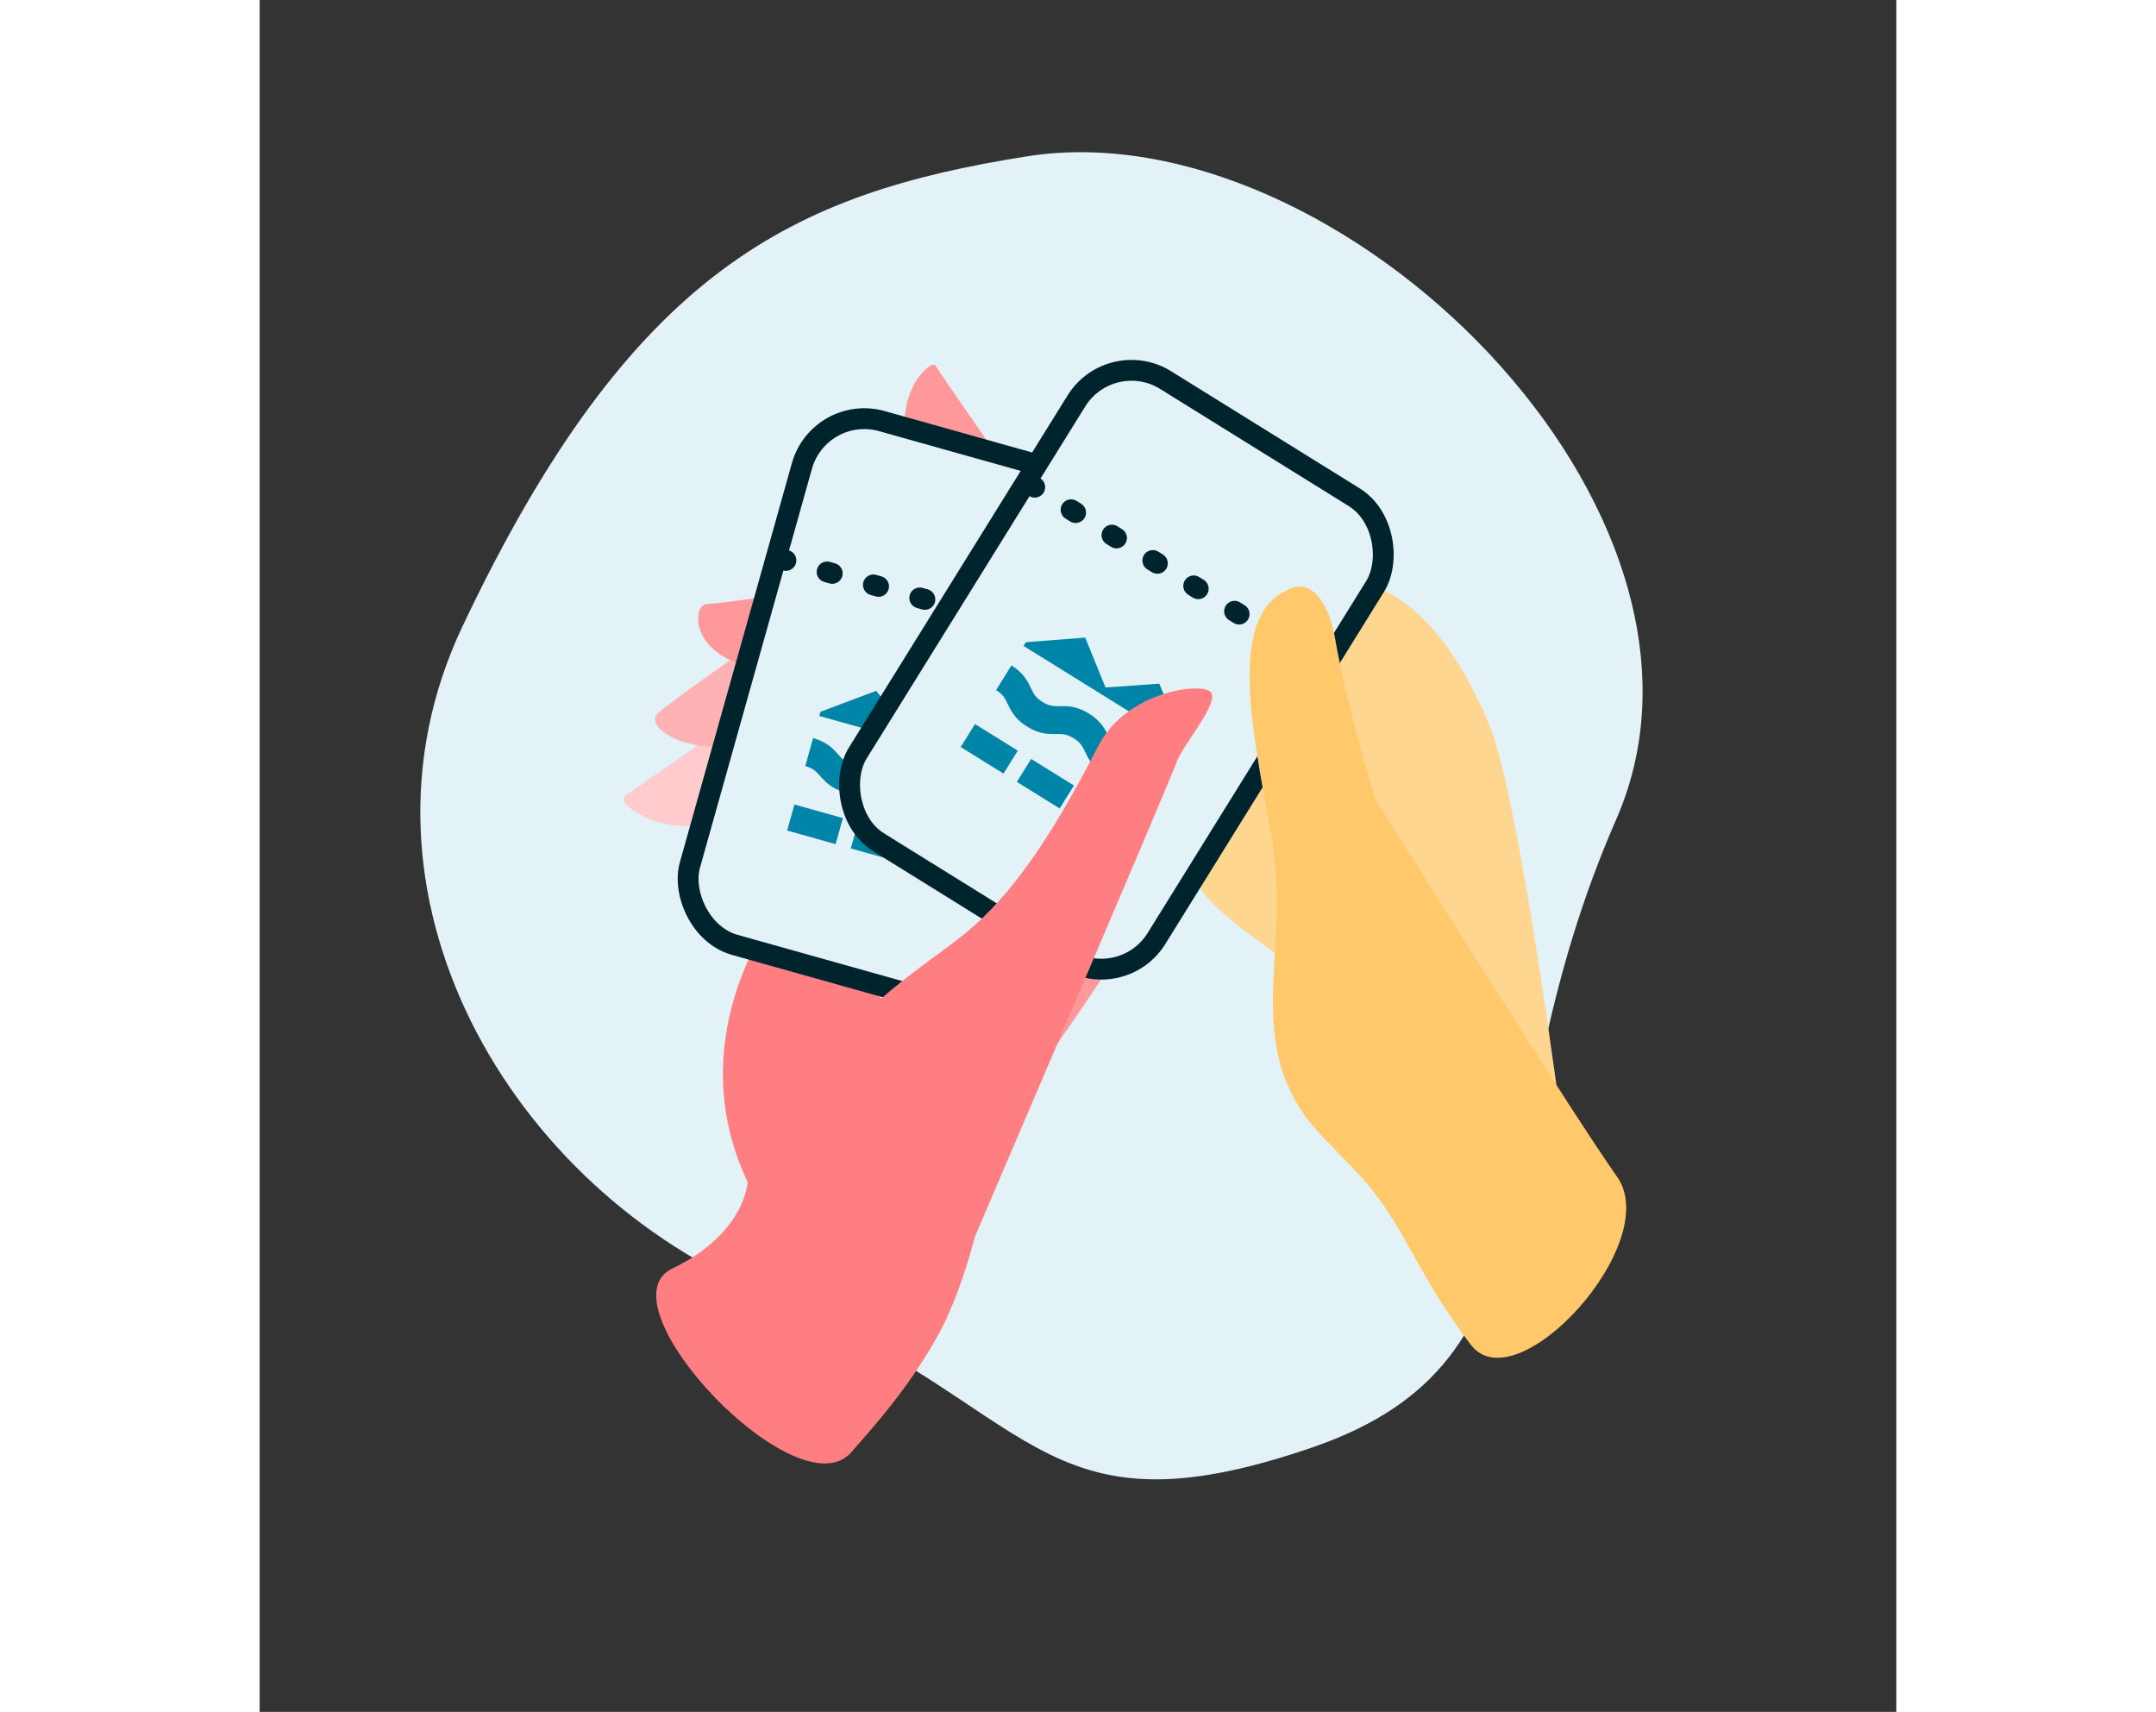 <?xml version="1.0" encoding="UTF-8"?>
<svg width="165" height="131" id="Kjøp_for_andre" data-name="Kjøp for andre" xmlns="http://www.w3.org/2000/svg" viewBox="0 0 1571 1643">
  <rect x="0" y="0" width="1571" height="1643" fill="#333333" stroke="none"/>
  <defs>
    <style>
      .cls-1 {
        fill: #0085a9;
      }

      .cls-2, .cls-3 {
        fill: #e3f2f7;
      }

      .cls-4 {
        fill: #ffc96b;
      }

      .cls-5 {
        fill: #ffcbcd;
      }

      .cls-6 {
        fill: #ffd690;
      }

      .cls-7 {
        fill: #ffb2b4;
      }

      .cls-8 {
        fill: #ff989b;
      }

      .cls-9 {
        fill: #ff7e81;
      }

      .cls-10, .cls-11 {
        fill: none;
        stroke-linecap: round;
      }

      .cls-10, .cls-11, .cls-3 {
        stroke: #00242d;
        stroke-linejoin: round;
        stroke-width: 20px;
      }

      .cls-11 {
        stroke-dasharray: 0 0 5.13 41.05;
      }
    </style>
  </defs>
  <path class="cls-2" d="M1010.18,1389.27c-266.53,91.46-263.01-41.53-523.26-147.01-246.87-100.06-413.41-385.32-292.19-641.17C357.65,257.23,512.91,185.53,736.55,150.05c299.31-47.49,695.19,340.45,565.57,636.34-135.71,309.81-43.63,517.67-291.94,602.88Z"/>
  <path class="cls-6" d="M1250.04,1081.47s-40.87-318.27-70.36-387.47c-29.49-69.19-59.57-100.91-84.78-118.31-25.21-17.4-93.92-43.32-122.62-43.55-28.7-.24-152.28,47.82-148.68,71.8,5.8,38.63,141.22,17.94,141.22,17.94,0,0-102.23,38.05-112.78,75.58-10.55,37.53,36.26,138.12,56.73,163.12,20.47,25,92.49,72.43,92.49,72.43l248.79,148.48Z"/>
  <g>
    <path class="cls-8" d="M823.1,819.7s31.15,23.45,18.71,60.92c-12.44,37.47-141.91,212.66-141.91,212.66l123.2-273.58Z"/>
    <path class="cls-5" d="M438.66,702.57s-73.89,51.32-87.48,61.09c-13.59,9.77,51.83,45.56,91.33,20.43,22.37-14.23,65.44-60.46,56.88-79.81-4.73-10.7-60.73-1.71-60.73-1.71Z"/>
    <path class="cls-7" d="M464.65,624.6s-66.06,45.71-82.29,59.7c-16.23,13.99,36.97,48.43,100.1,23.83,63.13-24.6,74.67-77.78,74.67-77.78l-92.47-5.75Z"/>
    <path class="cls-8" d="M699.62,425.07s-45.96-66.15-51.01-74.31c-5.05-8.16-67.29,49.78,5.39,139.3,72.68,89.52,45.62-64.99,45.62-64.99Z"/>
    <path class="cls-8" d="M574.87,599.47s-39.24-30.08-61.66-29.06c-22.42,1.02-67.67,8.41-84.27,9.4-16.6,.99-17.51,71.36,95.33,63.27,112.84-8.09,50.6-43.61,50.6-43.61Z"/>
    <path class="cls-9" d="M490.47,883.35s-86.25,115.99-22.04,251.15c0,0-2.23,49.25-72.47,83.09-70.24,33.85,120.47,235.35,171.98,176.17,20.96-24.08,53.51-59.44,82.39-110.78,22.57-40.13,36.03-95.57,36.03-95.57l21.76-151.27-217.65-152.79Z"/>
    <g>
      <rect class="cls-3" x="460.54" y="423.2" width="337.48" height="522.15" rx="62.19" ry="62.19" transform="translate(208.29 -144.58) rotate(15.68)"/>
      <g>
        <line class="cls-2" x1="502.74" y1="537.16" x2="813.88" y2="624.47"/>
        <g>
          <line class="cls-10" x1="502.74" y1="537.16" x2="505.15" y2="537.83"/>
          <line class="cls-11" x1="544.67" y1="548.92" x2="791.71" y2="618.25"/>
          <line class="cls-10" x1="811.47" y1="623.8" x2="813.88" y2="624.47"/>
        </g>
      </g>
      <g>
        <path class="cls-1" d="M646.48,784.29c-13.4-3.76-19.3-10.4-24.03-15.73-3.87-4.35-6.66-7.5-14.35-9.66-7.69-2.16-11.71-.92-17.28,.78-6.82,2.09-15.3,4.69-28.71,.93-13.4-3.76-19.3-10.4-24.03-15.73-3.87-4.35-6.66-7.5-14.35-9.66l7.54-26.86c13.4,3.76,19.3,10.4,24.03,15.73,3.87,4.35,6.66,7.5,14.35,9.66s11.71,.92,17.28-.78c6.82-2.09,15.3-4.69,28.71-.93s19.3,10.4,24.03,15.73c3.87,4.35,6.66,7.5,14.35,9.66,7.69,2.16,11.71,.92,17.28-.78,6.82-2.09,15.3-4.69,28.71-.93l-7.54,26.86c-7.69-2.16-11.71-.92-17.28,.78-6.82,2.09-15.3,4.69-28.71,.93Z"/>
        <rect class="cls-1" x="508.98" y="778.17" width="48.33" height="25.95" transform="translate(233.59 -114.63) rotate(15.68)"/>
        <rect class="cls-1" x="570.08" y="795.32" width="48.33" height="25.95" transform="translate(240.5 -130.5) rotate(15.68)"/>
        <rect class="cls-1" x="631.18" y="812.47" width="48.33" height="25.95" transform="translate(247.4 -146.37) rotate(15.68)"/>
        <polygon class="cls-1" points="672.47 685.64 623.95 703.59 591.85 663.02 538.37 683.08 537.23 687.16 612.73 708.35 631.05 713.5 705.96 734.52 707.24 729.95 672.47 685.64"/>
      </g>
    </g>
    <g>
      <rect class="cls-3" x="653.7" y="381.71" width="337.48" height="522.15" rx="62.19" ry="62.19" transform="translate(462.8 -337.14) rotate(31.84)"/>
      <g>
        <line class="cls-2" x1="741.86" y1="466.26" x2="1016.4" y2="636.73"/>
        <g>
          <line class="cls-10" x1="741.86" y1="466.26" x2="743.98" y2="467.58"/>
          <line class="cls-11" x1="778.86" y1="489.24" x2="996.83" y2="624.58"/>
          <line class="cls-10" x1="1014.27" y1="635.41" x2="1016.4" y2="636.73"/>
        </g>
      </g>
      <g>
        <path class="cls-1" d="M811.13,743.64c-11.83-7.34-15.64-15.36-18.7-21.8-2.5-5.26-4.31-9.06-11.09-13.27-6.78-4.21-10.99-4.15-16.81-4.06-7.13,.11-16,.25-27.83-7.1-11.83-7.34-15.64-15.36-18.7-21.8-2.5-5.26-4.31-9.06-11.09-13.27l14.71-23.7c11.83,7.34,15.64,15.36,18.7,21.8,2.5,5.26,4.31,9.06,11.09,13.27,6.78,4.21,10.99,4.15,16.81,4.06,7.13-.11,16.01-.25,27.83,7.1,11.83,7.34,15.64,15.36,18.7,21.8,2.5,5.26,4.31,9.06,11.09,13.27,6.78,4.21,10.99,4.15,16.81,4.06,7.13-.11,16.01-.25,27.83,7.1l-14.71,23.7c-6.78-4.21-10.99-4.15-16.82-4.06-7.13,.11-16.01,.25-27.83-7.1Z"/>
        <rect class="cls-1" x="676.2" y="705.71" width="48.33" height="25.95" transform="translate(484.47 -261.32) rotate(31.84)"/>
        <rect class="cls-1" x="730.11" y="739.18" width="48.33" height="25.95" transform="translate(510.24 -284.72) rotate(31.84)"/>
        <rect class="cls-1" x="784.03" y="772.66" width="48.33" height="25.95" transform="translate(536.01 -308.13) rotate(31.84)"/>
        <polygon class="cls-1" points="863.54 656.13 811.95 659.86 792.41 611.96 735.47 616.34 733.23 619.94 799.85 661.31 816.02 671.35 882.11 712.39 884.61 708.36 863.54 656.13"/>
      </g>
    </g>
    <path class="cls-9" d="M880.01,731.88c6.01-17.34,43.03-59.11,32.41-68.11-10.62-9-80.95,.41-107.56,52.31-45.89,89.51-83.87,143.23-125.73,178.15-50.32,41.99-166.93,103.03-150.63,214.57,16.3,111.54,143.2,112.84,143.2,112.84,0,0,202.29-472.43,208.3-489.77Z"/>
  </g>
  <path class="cls-4" d="M1162.73,1290.84c-43.78-56.79-59.16-99.72-86.89-138.23-27.72-38.51-59.67-59.37-79.01-91.48-47.24-78.44-7.42-156.94-25.85-259.38-19.14-106.43-43.5-216.6,21.4-237.83,18-5.89,34.03,15.25,39.62,47.53,11.25,64.99,38.47,154.93,38.47,154.93,0,0,187.37,299.39,232.46,363.03,45.09,63.64-96.42,218.23-140.2,161.44Z"/>
</svg>